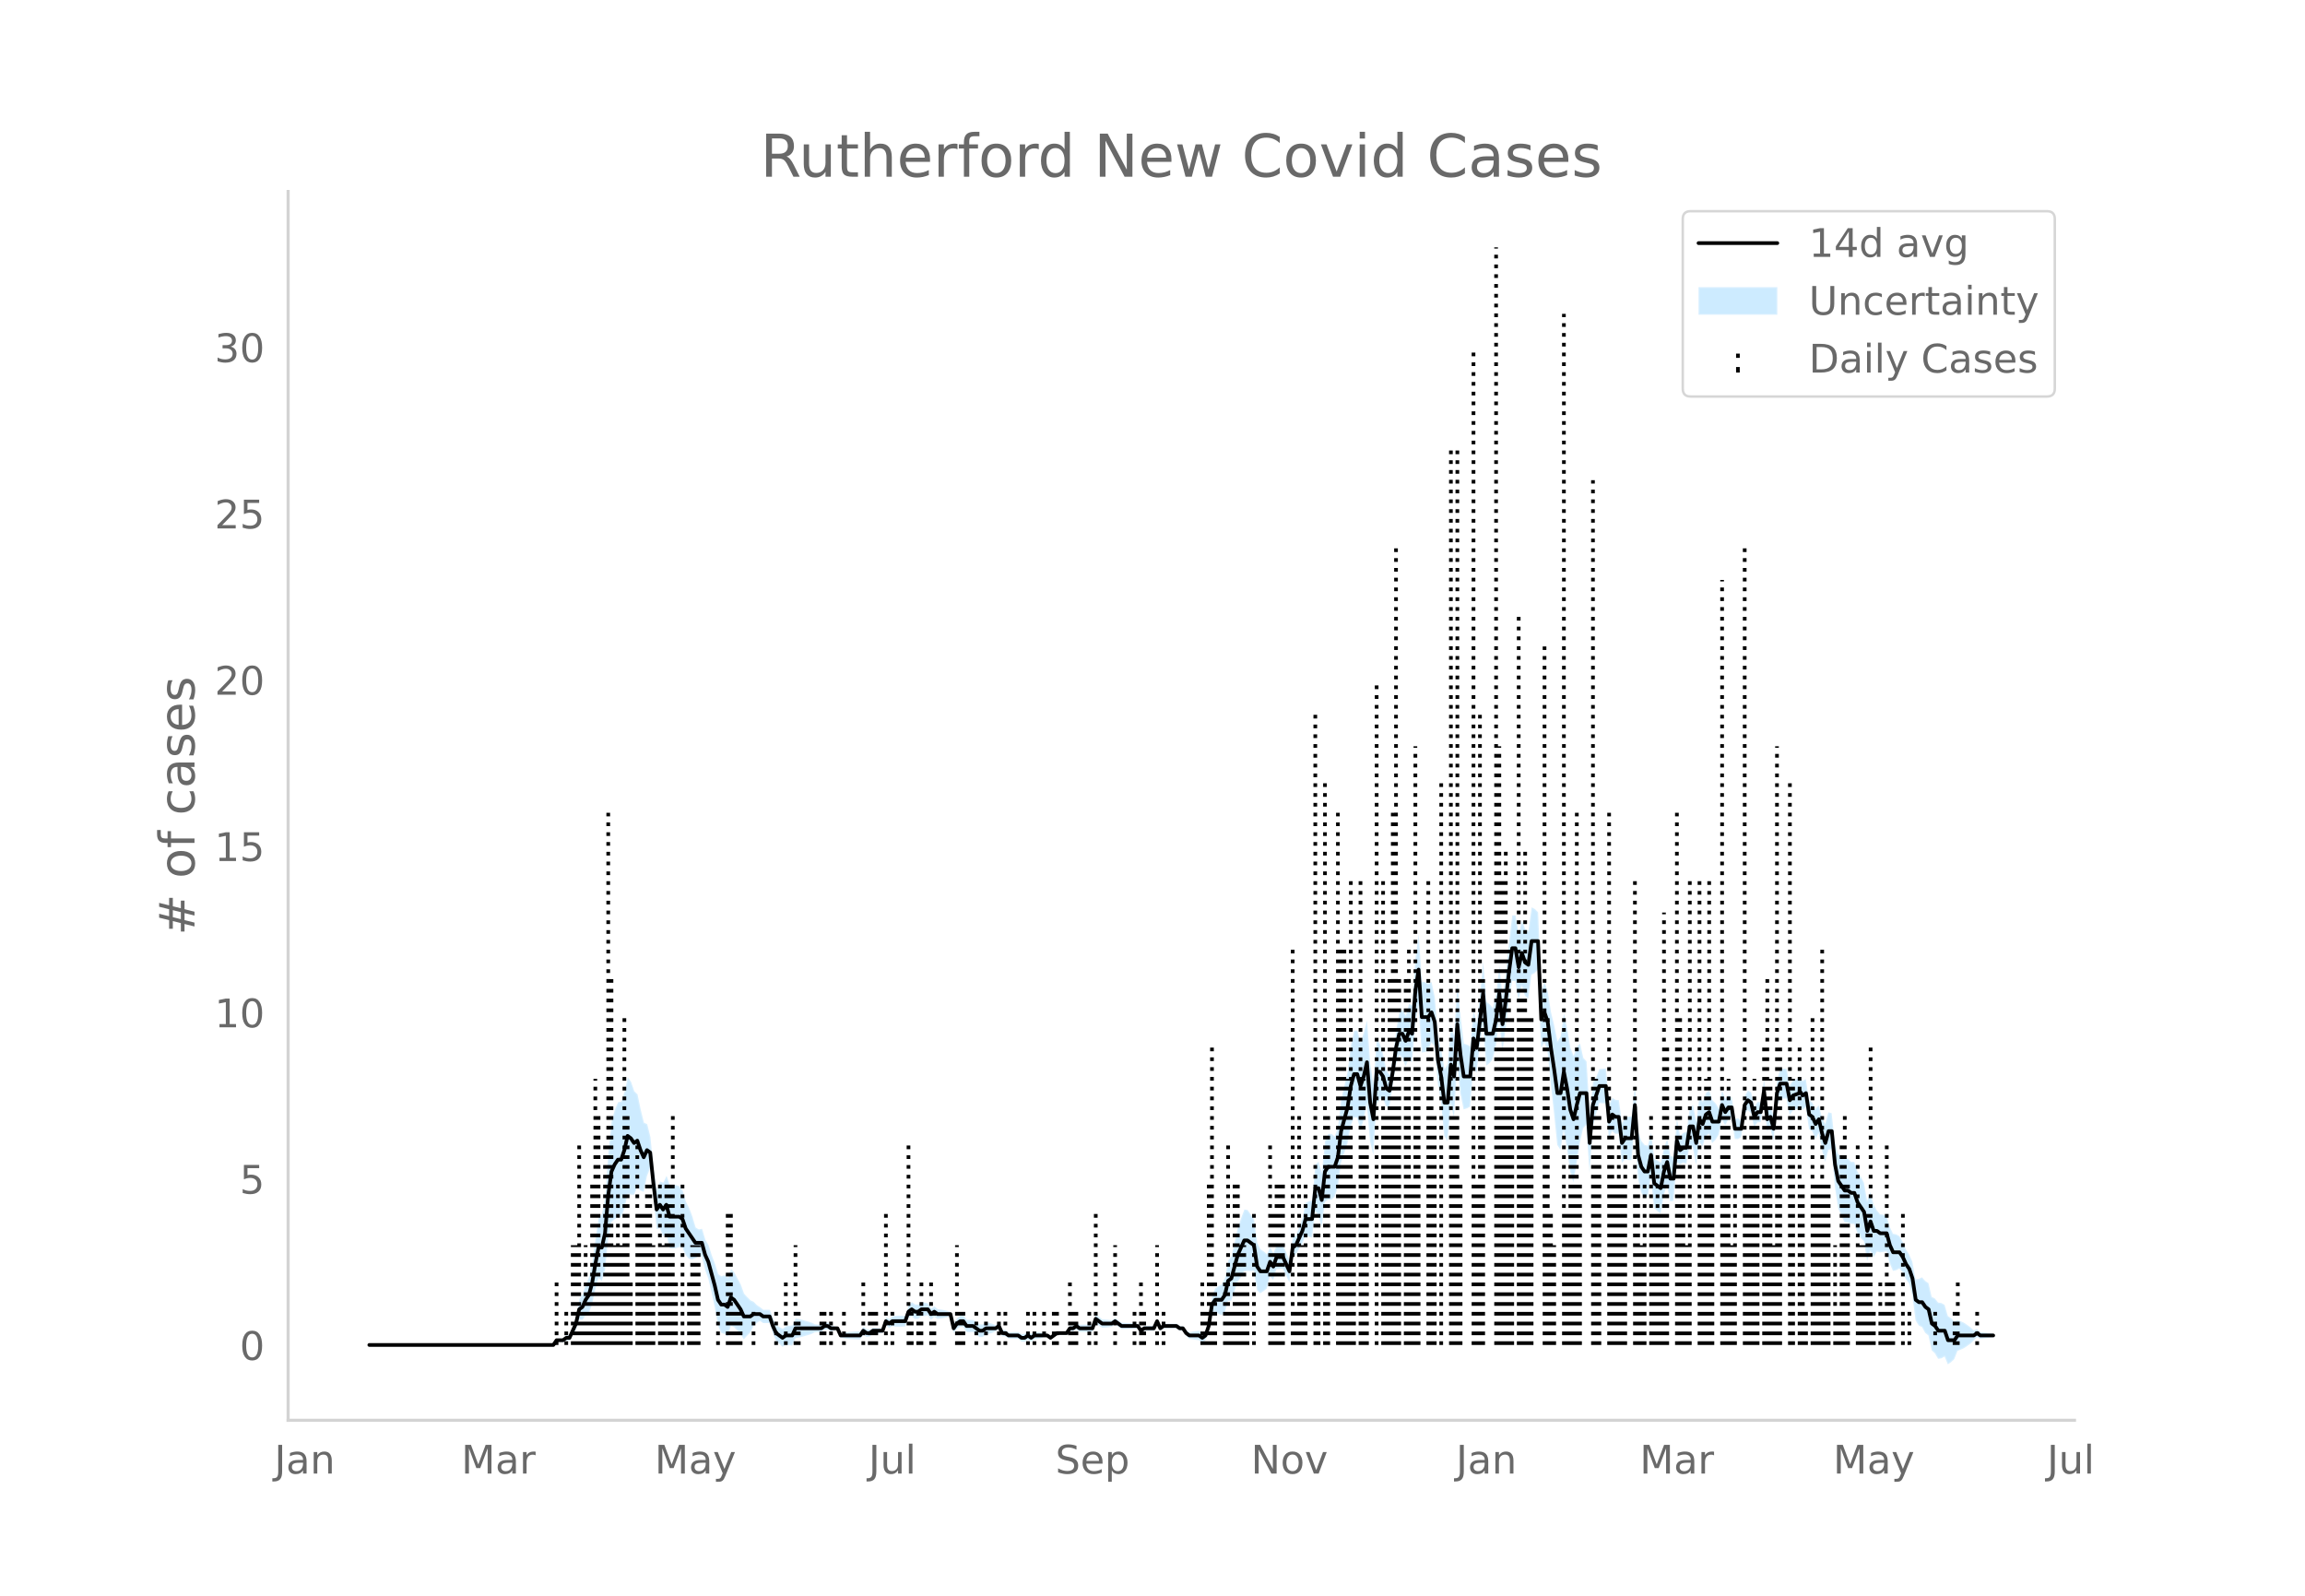 <svg height="864" viewBox="0 0 936 648" width="1248" xmlns="http://www.w3.org/2000/svg" xmlns:xlink="http://www.w3.org/1999/xlink"><defs><style>*{stroke-linecap:butt;stroke-linejoin:round}</style></defs><g id="figure_1"><path d="M0 648h936V0H0z" style="fill:#fff" id="patch_1"/><g id="axes_1"><path d="M117 576.72h725.4V77.76H117z" style="fill:none" id="patch_2"/><g id="PolyCollection_1"><defs><path d="M151.284-101.853H224.702l1.311-1.413 1.311.185 1.311.12 1.311-.742 1.311.144 1.311-2.33 1.311-2.04 1.312-4.198 1.31.107 1.312-1.8 1.31-.994 1.312-3.628 1.31-5.922 1.312-4.74 1.31 1.272 1.312-4.455 1.31-12.722 1.312-6.774 1.311-1.105 1.311-.88 1.311.233 1.311-3.606 1.311-5.835 1.311.086 1.311.067 1.311-3.2 1.311 1.476 1.311.52 1.311-6.381 1.311-3.313 1.311 11.64 1.312 13.16 1.31-.376 1.312 3.368 1.31-1.052 1.312 5.825 1.31.176 1.312-.177 1.31-.397 1.312.068 1.31 3.248 1.312 1.342 1.311.348 1.311-.568 1.311-.802 1.311.27 1.311 5.27 1.311 3.555 1.311 5.519 1.311 6.176 1.311 7.36 1.311 3.009 1.311.412 1.311 1.004 1.312-4.243 1.31.484 1.312 1.427 1.31 1.402 1.312 2.132 1.31-1.434 1.312-1.311 1.31-2.55 1.312-1.325 1.31-.863 1.312.893 1.311.024 1.311-.024 1.311 4.228 1.311 3.076 1.311 1.115 1.311 1.228 1.311-.85 1.311.2 1.311.111 1.311-2.999 1.311-.23 1.311-.297 1.312-.386 1.31-.349 1.312-.456 1.31-.652 1.312-.08 1.31.02 1.312-.965 1.31-.202 1.312.775 1.31-.277 1.312-.534 1.311 3.428 1.311.277 1.311.19 1.311.135 1.311.095 1.311.062 1.311.032 1.311-1.968 1.311.92 1.311-.167 1.311-1.166 1.311-.089 1.311-.101 1.312-.118 1.31-3.195 1.312 1.184 1.31-.71 1.312.144 1.31.056 1.312-.028 1.31-.113 1.312-3.389 1.31-.63 1.312.989h1.311l1.311-.989 1.311-.17 1.311-.349 1.311 1.855 1.311-1.142 1.311.82 1.311-.18 1.311-.23 1.311-.303 1.311-.455 1.311 6.906 1.312-1.692 1.31-.864 1.312.061 1.31 2.056 1.312.021 1.31-.08 1.312 1.077 1.31.996 1.312.021 1.31-1.111 1.312-.238 1.311-.366 1.311-.6 1.311-.975 1.311 3.021 1.311-.068 1.311.916 1.311.111 1.311.045 1.311-.015 1.311 1.093 1.311.123 1.311-.946 1.312.964 1.31-1.065 1.312-.141 1.31-.194 1.312-.613 1.31-.079 1.312.902 1.31-.965 1.312-.859 1.31.081 1.312.065h1.311l1.311-1.661 1.311.207 1.311-.756 1.311 1.035 1.311.036 1.311.005 1.311-.025 1.311-.059 1.311-3.595 1.311 1.02 1.311.94 1.311-.073 1.312-.13 1.31-.204 1.312-.924 1.31.918 1.312.965 1.31-.059 1.312-.066 1.31-.074 1.312-.085 1.31-.098 1.312 1.997 1.311-.988 1.311.031 1.311.01 1.311-.01 1.311-2.784 1.311 2.753 1.311-1.028h5.244l1.311.973 1.312.003 1.31 2.073 1.312 1.287 1.31.232 1.312.177 1.31.136 1.312.918 1.31-.912 1.312-3.86 1.31-7.164 1.312-.654 1.311.888 1.311.668 1.311-1.227 1.311-4.575 1.311-.124 1.311-3.835 1.311-3.722 1.311-2.034 1.311-2.31 1.311-.211 1.311.086 1.311-.117 1.312 7.923 1.31 1.222 1.312-.86 1.31-1.067 1.312-4.994 1.31 1.472 1.312-4.363 1.31-.118 1.312-.006 1.31 2.822 1.312 2.61 1.311-10 1.311-1.09 1.311-2.48 1.311-1.92 1.311-3.611 1.311.686 1.311.304 1.311-10.462 1.311 1.104 1.311 5.173 1.311-10.243 1.311-.994 1.311.024 1.312-1.088 1.31-3.939 1.312-9.908 1.31-3.997 1.312-3.923 1.31-6.98 1.312-3.564 1.31.132 1.312 4.966 1.31-3.933 1.312-6.66 1.311 15.224 1.311 5.473 1.311-20.459 1.311-1.978 1.311-.516 1.311 3.402 1.311-.033 1.311-8.155 1.311-8.62 1.311-4.206 1.311 1.183 1.311 3.392 1.312-3.056 1.31 1.546 1.312-15.722 1.31-7.648 1.312 19.307 1.31-.177 1.312-.546 1.31-3.305 1.312 1.532 1.31 14.778 1.312 8.124 1.311 13.518 1.311 2.113 1.311-15.119 1.311 5.364 1.311-21.145 1.311 11.597 1.311 6.36 1.311-.403 1.311-.674 1.311-16.192 1.311 2.49 1.311-11.45 1.312-8.048 1.31 16.515 1.312-1.006 1.31-1.503 1.312-5.636 1.31-10.093 1.312 12.541 1.31-9.186 1.312-10.971 1.31-8.5 1.312-.021 1.311 7.867 1.311-5.91 1.311 4.005 1.311 1.27 1.311-9.741 1.311-.68 1.311-1.366 1.311 31.836 1.311-2.242 1.311 3.731 1.311 12.943 1.311 11.96 1.311 12.887 1.312 1.99 1.31-7.903 1.312 7.208 1.31 9.568 1.312 4.39 1.31-7.77 1.312-8.411 1.31-5.783 1.312-1.403 1.31 19.414 1.312-18.228 1.311-5.627 1.311-4.473 1.311.123 1.311.114 1.311 14.17 1.311-2.956 1.311 1.09 1.311-.062 1.311 11.823 1.311-1.42 1.311.274 1.311.06 1.312-14.008 1.31 21.291 1.312 5.859 1.31 2.276 1.312-.277 1.31-8.231 1.312 12.473 1.31 1.3 1.312 1.053 1.31-7.575 1.312-4.014 1.311 6.627 1.311-.291 1.311-15.523 1.311.799 1.311-.708 1.311.385 1.311-7.39 1.311.894 1.311 6.939 1.311-9.139 1.311 1.728 1.311-4.24 1.312-.87 1.31 3.716 1.312-1.278 1.31-2.072 1.312-6.293 1.31 2.44 1.312-2.377 1.31-.84 1.312 8.746 1.31.062 1.312-.825 1.311-9.368 1.311-1.609 1.311 1.2 1.311 5.785 1.311-1.998 1.311-.09 1.311-8.122 1.311 11.59 1.311-.938 1.311 5.088 1.311-14 1.311-3.319 1.311.202 1.312-.104 1.31 6.76 1.312-1.88 2.622-.874v-1.107l1.31 1.782 1.312-1.141 1.31 8.893 1.312.869 1.31 3.21 1.312-2.432 1.311 6.852 1.311 4.829 1.311-4.864 1.311-.315 1.311 15.206 1.311 8.673 1.311 3.197 1.311 2.614 1.311.205 1.311.497 1.311-.033 1.311 3.83 1.312 1.893 1.31 1.284 1.312 8.04 1.31-4.118 1.312 2.667 1.31-2.356 1.312.312 1.31-.177 1.312-.261 1.31 4.96 1.312 2.982 1.311-.233 1.311-.709 1.311 1.553 1.311 2.713 1.311 1.827 1.311 4.772 1.311 10.143 1.311 2.155 1.311.611 1.311 2.383 1.311 1.042 1.311 6.005 1.312 1.25 1.31 2.22 1.312-.2 1.31-.723 1.312 3.181 1.31-.89 1.312-1.256 1.31-3.358 1.312-.479 1.31-.588 1.312-.892 1.311-.931 1.311-1.299 1.311-1.348 1.311.625 1.311-.111 1.311-.142 1.311-.186 1.311-.123v-1.547l-1.31-.123-1.312-.186-1.31-.142-1.312-.111-1.31-1.305-1.312.582-1.311-1.299-1.311-.93-1.311-.893-1.311-.588-1.311-.48-1.311.502-1.311-1.256-1.311-.89-1.311-4.537-1.311-.723-1.311-.2-1.311-1.638-1.312-.68-1.31-5.572-1.312-.887-1.31-1.477-1.312.611-1.31.226-1.312-7.223-1.31-2.945-1.312-2.032-1.31-3.075-1.312-2.306-1.311-.71-1.311-.233-1.311-2.805-1.311-4.688-1.311-.261-1.311-.177-1.311-1.617-1.311-2.356-1.311-5.052-1.311 3.6-1.311-7.395-1.311-2.575-1.312-1.966-1.31-3.888-1.312-.033-1.31-1.433-1.312.205-1.31-1.245-1.312-.662-1.31-4.833-1.312-11.807-1.31-.315-1.312 4.784-1.311-2.89-1.311-4.723-1.311 1.425-1.311-2.577-1.311-1.061-1.311-8.471-1.311.788-1.311-2.077v.822l-2.622 1.055-1.311 1.98L725.52-214l-1.312-.104-1.31.201-1.312 4.4-1.31 14.941-1.312-4.559-1.31.992-1.312-11.564-1.31 9.243-1.312-.09-1.31 1.86-1.312-5.79-1.311-.73-1.311 2.25-1.311 9.926-1.311-.825-1.311.062-1.311-8.619-1.311-.84-1.311 1.481-1.311-3.347-1.311 7.212-1.311-2.072-1.311-1.277-1.311-4.002-1.312 1.059-1.31 3.478-1.312-2.131-1.31 10.156-1.312-6.567-1.31.895-1.312 9.974-1.31.385-1.312 1.222-1.31-6.92-1.312 15.349-1.311-.291-1.311-6.879-1.311 3.703-1.311 5.932-1.311-.876-1.311-.63-1.311-10.68-1.311 5.274-1.311-.276-1.311-1.583-1.311-3.789-1.311-19.227-1.312 13.004-1.31.06-1.312.274-1.31 2.44-1.312-9.402-1.31-.062-1.312-.84-1.31 2.832-1.312-14.77-1.31.113-1.312.123-1.311 3.244-1.311 2.092-1.311 12.643-1.311-21.104-1.311-1.404-1.311-5.782-1.311 1.235-1.311 3.808-1.311-3.329-1.311-7.797-1.311-6.298-1.311 9.462-1.312 1.99-1.31-6.408-1.312-5.404-1.31-8.282-1.312-3.987-1.31 3.546-1.312-31.836-1.31-1.366-1.312-.68-1.31 9.554-1.312-.66-1.311-3.712-1.311 5.667-1.311-7.57-1.311-.02-1.311 10.794-1.311 12.183-1.311 10.108-1.311-12.541-1.311 11.13-1.311 5.942-1.311-1.503-1.311-1.006-1.311-16.287-1.312 13.176-1.31 11.705-1.312-5.228-1.31 14.68-1.312-.675-1.31-.403-1.312-11.005-1.31-13.486-1.312 21.303-1.31-4.284-1.312 15.753-1.311 2.113-1.311-7.706-1.311-5.382-1.311-16.094-1.311-6.186-1.311.554-1.311-.546-1.311-.177-1.311-19.282-1.311 9.717-1.311 19.008-1.311-.383-1.312 4.662-1.31-2.397-1.312 1.184-1.31 7.37-1.312 10.675-1.31 7.28-1.312-1.962-1.31-6.245-1.312-4.375-1.31-1.978-1.312 18.13-1.311-8.033-1.311-17.577-1.311 4.917-1.311 3.785-1.311-4.682-1.311.133-1.311 6.083-1.311 10.385-1.311 5.725-1.311 5.65-1.311 11.316-1.311 3.78-1.312-1.09-1.31.024-1.312 2.866-1.31 12.91-1.312-4.474-1.31 1.103-1.312 14.622-1.31.304-1.312.686-1.31 6.036-1.312 3.868-1.311 3.31-1.311.838-1.311 9.295-1.311-3.178-1.311-2.966-1.311-.006-1.311-.118-1.311 3.354-1.311-2.387-1.311 2.724-1.311-1.067-1.311-.86-1.311-2.637-1.312-9.442-1.31-2.046-1.312-1.844-1.31-.21-1.312 3.478-1.31 3.754-1.312 5.926-1.31 5.812-1.312 1.805-1.31 7.002-1.312 2.632-1.311.668-1.311.888-1.311 3.205-1.311 10.2-1.311 3.86-1.311 1.017-1.311-1.012-1.311.136-1.311.177-1.311.232-1.311-.642-1.311-1.786-1.312.003-1.31-.956h-5.244l-1.312.9-1.31-3.035-1.312 3.004-1.31-.01-1.312.01-1.311.032-1.311.94-1.311-1.861-1.311-.098-1.311-.085-1.311-.074-1.311-.066-1.311-.059-1.311-.964-1.311-1.011-1.311 1.005-1.311-.204-1.312-.13-1.31-.073-1.312-.989-1.31-.91-1.312 4.122-1.31-.058-1.312-.026-1.31.005-1.312.037-1.31-.895-1.312 1.174-1.311.207-1.311 2.197h-1.311l-1.311.065-1.311.081-1.311 1.071-1.311.965-1.311-1.028-1.311-.078-1.311-.614-1.311-.194-1.311-.14-1.311.863-1.312-.965-1.31.984-1.312.123-1.31-.837-1.312-.015-1.31.045-1.312.111-1.31-1.013-1.312-.068-1.31-2.767-1.312.954-1.311-.6-1.311-.366-1.311-.238-1.311.818-1.311.02-1.311-.932-1.311-.853-1.311-.08-1.311.021-1.311-1.803-1.311.062-1.311 1.065-1.312 2.166-1.31-4.67-1.312-.455-1.31-.304-1.312-.229-1.31-.18-1.312-1.11-1.31.788-1.312-2.004-1.31-.349-1.312-.17-1.311.94h-1.311l-1.311-.94-1.311 1.299-1.311 4.33-1.311-.114-1.311-.027-1.311.055-1.311.144-1.311 1.22-1.311-.746-1.311 4.523-1.312-.118-1.31-.101-1.312-.089-1.31.764-1.312-.168-1.31-1.009-1.312 1.891-1.31.032-1.312.062-1.31.095-1.312.135-1.311.19-1.311.277-1.311-2.36-1.311-.534-1.311-.278-1.311-1.154-1.311-.202-1.311.965-1.311.02-1.311-.08-1.311-.653-1.311-.456-1.311-.348-1.312-.386-1.31-.298-1.312-.23-1.31 2.79-1.312.111-1.31.201-1.312 1.078-1.31-.701-1.312-.815-1.31-2.712-1.312-3.49-1.311-.023-1.311.023-1.311-1.037-1.311-.862-1.311-1.326-1.311-.62-1.311-1.31-1.311-1.434-1.311-3.657-1.311-2.457-1.311-2.432-1.311-1.445-1.312 3.474-1.31-.925-1.312.412-1.31-.85-1.312-4.217-1.31-3.471-1.312-4.128-1.31-2.233-1.312-4.379-1.31.271-1.312-.802-1.311-4.427-1.311-3.512-1.311-2.516-1.311-4.47-1.311-1.862-1.311-.396-1.311-.177-1.311.176-1.311-3.822-1.311 2.806-1.311-.491-1.311 3.484-1.312-8.064-1.31-13.444-1.312-5.242-1.31-.593-1.312-5.268-1.31-6.243-1.312-1.27-1.31-3.792-1.312-1.844-1.31 5.742-1.312 4.112-1.311.233-1.311 2.98-1.311 4.682-1.311 12.521-1.311 18.15-1.311 7.121-1.311 1.272-1.311 8.767-1.311 9.513-1.311 6.02-1.311 2.865-1.311 3.988-1.311 2.037-1.312 7.378-1.31 3.75-1.312 3.457-1.31.145-1.312 1.186-1.31.121-1.312.185-1.31 2.445H151.283z" id="m9878daa952" style="stroke:#fff;stroke-opacity:.2"/></defs><g clip-path="url(#p3c75e6130e)"><use style="fill:#089fff;fill-opacity:.2;stroke:#fff;stroke-opacity:.2" xlink:href="#m9878daa952" y="648"/></g></g><g id="LineCollection_1"><path clip-path="url(#p3c75e6130e)" d="M226.013 546.147v-27.012M229.946 546.147v-13.506M232.568 546.147V505.63M233.88 546.147V505.63M235.19 546.147V465.11M236.502 546.147v-13.506M237.813 546.147V505.63M239.124 546.147v-27.012M240.435 546.147v-67.531M241.746 546.147v-108.05M243.057 546.147v-94.544M244.368 546.147v-27.012M245.679 546.147V465.11M246.99 546.147v-216.1M248.3 546.147V397.578M249.612 546.147V505.63M250.923 546.147v-67.531M252.234 546.147V505.63M253.545 546.147V411.085M254.856 546.147v-94.544M256.167 546.147v-27.012M258.79 546.147V465.11M260.1 546.147v-54.025M261.411 546.147v-54.025M262.722 546.147v-67.531M264.033 546.147v-67.531M265.344 546.147V505.63M267.967 546.147v-67.531M269.278 546.147V505.63M270.589 546.147v-67.531M271.9 546.147v-67.531M273.21 546.147v-94.544M274.522 546.147v-27.012M277.144 546.147v-67.531M279.766 546.147v-27.012M281.077 546.147V505.63M282.388 546.147V505.63M283.7 546.147V505.63M291.565 546.147v-13.506M295.498 546.147v-54.025M296.81 546.147v-54.025M298.12 546.147v-13.506M299.432 546.147v-13.506M300.743 546.147v-13.506M305.987 546.147v-13.506M315.164 546.147v-13.506M319.097 546.147v-27.012M323.03 546.147V505.63M324.341 546.147v-13.506M333.519 546.147v-13.506M334.83 546.147v-13.506M337.452 546.147v-13.506M342.696 546.147v-13.506M350.562 546.147v-27.012M353.184 546.147v-13.506M354.495 546.147v-13.506M355.806 546.147v-13.506M359.74 546.147v-54.025M362.362 546.147v-13.506M368.917 546.147V465.11M370.228 546.147v-13.506M372.85 546.147v-13.506M374.161 546.147v-27.012M378.094 546.147v-27.012M379.405 546.147v-13.506M388.583 546.147V505.63M389.894 546.147v-13.506M391.205 546.147v-13.506M396.449 546.147v-13.506M400.382 546.147v-13.506M405.626 546.147v-13.506M408.248 546.147v-13.506M417.425 546.147v-13.506M420.048 546.147v-13.506M423.98 546.147v-13.506M427.914 546.147v-13.506M429.225 546.147v-13.506M434.469 546.147v-27.012M435.78 546.147v-13.506M437.091 546.147v-13.506M442.335 546.147v-13.506M444.957 546.147v-54.025M452.824 546.147V505.63M460.69 546.147v-13.506M463.312 546.147v-27.012M464.623 546.147v-13.506M469.867 546.147V505.63M472.49 546.147v-13.506M488.222 546.147v-27.012M489.533 546.147v-13.506M490.844 546.147v-67.531M492.155 546.147V424.591M493.466 546.147v-27.012M497.4 546.147v-27.012M498.71 546.147V465.11M500.021 546.147v-13.506M501.332 546.147v-67.531M502.643 546.147v-67.531M503.954 546.147V505.63M505.265 546.147V505.63M506.576 546.147v-27.012M509.198 546.147v-54.025M515.754 546.147V465.11M517.065 546.147v-54.025M518.376 546.147v-67.531M519.687 546.147v-67.531M520.998 546.147v-67.531M524.931 546.147V384.072M526.242 546.147v-13.506M527.553 546.147v-94.544M528.864 546.147V505.63M530.175 546.147v-67.531M534.108 546.147V289.528M535.42 546.147v-54.025M538.041 546.147V316.541M539.352 546.147v-94.544M543.286 546.147v-216.1M544.597 546.147V384.072M545.908 546.147V384.072M547.219 546.147v-108.05M548.53 546.147V357.06M549.84 546.147v-67.531M552.463 546.147V357.06M553.774 546.147v-108.05M555.085 546.147V465.11M559.018 546.147V276.022M561.64 546.147V357.06M562.951 546.147v-94.544M564.262 546.147V397.578M565.573 546.147v-216.1M566.884 546.147v-324.15M568.195 546.147V397.578M570.817 546.147V397.578M572.129 546.147V384.072M573.44 546.147v-67.531M574.75 546.147V303.034M576.062 546.147V424.591M579.995 546.147V357.06M581.306 546.147V424.591M582.617 546.147v-94.544M585.239 546.147V316.541M589.172 546.147v-364.67M590.483 546.147v-94.544M591.794 546.147v-364.67M593.105 546.147v-67.531M598.35 546.147V140.96M599.66 546.147v-67.531M600.971 546.147V289.528M602.283 546.147V397.578M607.527 546.147V100.44M608.838 546.147V303.034M610.149 546.147V357.06M611.46 546.147V343.553M612.77 546.147V384.072M614.082 546.147V411.085M616.704 546.147V249.01M618.015 546.147V397.578M619.326 546.147V343.553M620.637 546.147V411.085M621.948 546.147V411.085M627.192 546.147V262.515M628.503 546.147V411.085M629.814 546.147v-54.025M631.125 546.147V505.63M635.059 546.147V127.453M636.37 546.147v-54.025M637.68 546.147V465.11M638.992 546.147V465.11M640.303 546.147v-216.1M641.614 546.147v-67.531M646.858 546.147V194.984M648.169 546.147v-108.05M649.48 546.147v-94.544M653.413 546.147v-216.1M654.724 546.147v-94.544M656.035 546.147v-67.531M657.346 546.147V465.11M658.657 546.147v-67.531M659.968 546.147v-94.544M663.902 546.147V357.06M665.213 546.147v-67.531M666.524 546.147V505.63M667.835 546.147v-67.531M670.457 546.147v-94.544M671.768 546.147v-54.025M673.079 546.147V465.11M674.39 546.147v-54.025M675.7 546.147V370.566M677.012 546.147V424.591M680.945 546.147v-216.1M682.256 546.147V411.085M683.567 546.147V465.11M684.878 546.147V505.63M686.19 546.147V357.06M690.122 546.147V357.06M691.433 546.147v-54.025M692.744 546.147v-108.05M694.056 546.147V357.06M695.367 546.147v-67.531M699.3 546.147V235.503M700.61 546.147v-94.544M701.922 546.147v-108.05M703.233 546.147V505.63M704.544 546.147v-67.531M708.477 546.147v-324.15M709.788 546.147V465.11M711.1 546.147v-94.544M712.41 546.147v-108.05M713.721 546.147v-94.544M716.343 546.147V424.591M717.654 546.147V397.578M718.965 546.147v-108.05M720.276 546.147V505.63M721.587 546.147V303.034M722.898 546.147V424.591M726.832 546.147V316.541M728.143 546.147v-108.05M730.765 546.147v-108.05M730.765 546.147V424.591M732.076 546.147v-67.531M733.387 546.147v-13.506M736.009 546.147V411.085M737.32 546.147v-67.531M738.631 546.147v-67.531M739.942 546.147V384.072M741.253 546.147v-67.531M742.564 546.147v-67.531M745.186 546.147V505.63M746.497 546.147v-13.506M747.808 546.147V465.11M749.12 546.147v-94.544M750.43 546.147v-67.531M754.363 546.147V465.11M755.675 546.147V505.63M756.986 546.147V505.63M758.297 546.147v-54.025M759.608 546.147V424.591M760.919 546.147v-13.506M763.54 546.147v-27.012M764.852 546.147v-13.506M766.163 546.147V465.11M767.474 546.147v-27.012M768.785 546.147v-27.012M772.718 546.147v-54.025M775.34 546.147v-13.506M785.829 546.147v-13.506M793.695 546.147v-13.506M795.006 546.147v-27.012M802.872 546.147v-13.506M809.427 546.147" style="fill:none;stroke:#000;stroke-dasharray:1.5,2.475;stroke-dashoffset:0;stroke-width:1.5"/></g><path clip-path="url(#p3c75e6130e)" d="M149.973 546.147h74.73l1.31-1.929h2.622l1.311-.965h1.311l2.622-5.788 1.312-5.789 1.31-.964 1.312-2.895 1.31-1.929 1.312-4.824 1.31-7.718 1.312-6.753h1.31l1.312-5.788 1.31-15.436 1.312-9.647 1.311-2.894 1.311-1.93h1.311l1.311-3.859 1.311-5.788 1.311.965 1.311 1.929 1.311-.965 1.311 3.86 1.311 2.893 1.311-2.894 1.311.965 1.311 12.541 1.312 10.613 1.31-1.93 1.312 1.93 1.31-1.93 1.312 4.824h3.933l1.31.965 1.312 3.858 3.933 5.789h2.622l1.311 4.824 1.311 2.894 2.622 9.647 1.311 5.788 1.311 1.93h1.311l1.311.965 1.312-3.86 1.31.965 2.623 3.86 1.31 2.894h2.623l1.31-.965h2.623l1.311.965h2.622l1.311 3.859 1.311 2.894 2.622 1.93 1.311-.965h2.622l1.311-2.895h10.489l1.31-.964h1.312l1.31.964h2.623l1.311 2.895h7.866l1.311-1.93 1.311.965h1.311l1.311-.965h3.934l1.31-3.859 1.312.965 1.31-.965h5.245l1.31-3.859 1.312-.965 1.311.965h1.311l1.311-.965h2.622l1.311 1.93 1.311-.965 1.311.965h5.244l1.311 5.788 1.312-1.93 1.31-.964h1.312l1.31 1.93h2.623l2.622 1.929h1.31l1.312-.965h3.933l1.311-.964 1.311 2.894h1.311l1.311.965h3.933l1.311.964h1.311l1.311-.964 1.312.964 1.31-.964h5.245l1.31.964 2.623-1.93h3.933l1.311-1.929h1.311l1.311-.964 1.311.964h5.244l1.311-3.859 2.622 1.93h3.934l1.31-.965 2.623 1.93H462l1.311 1.929 1.311-.965h3.933l1.311-2.894 1.311 2.894 1.311-.964h5.244l1.311.964h1.312l1.31 1.93 1.312.965h3.933l1.31.964 1.312-.964 1.31-3.86 1.312-8.682 1.311-1.93h2.622l1.311-1.929 1.311-5.788 1.311-.965 2.622-9.647 2.622-5.789h1.311l2.622 1.93 1.312 8.682 1.31 1.93h2.623l1.31-3.86 1.312 1.93 1.31-3.859h2.623l2.622 5.789 1.311-9.648 1.311-.964 2.622-5.789 1.311-4.823h2.622l1.311-12.542h1.311l1.311 4.824 1.311-11.577 1.311-1.93h2.623l1.31-3.859 1.312-10.612 2.622-9.647 1.31-8.683 1.312-4.823h1.31l1.312 4.823 1.31-3.859 1.312-5.788 1.311 16.4 1.311 6.754 1.311-19.295h1.311l1.311 1.93 1.311 4.823 1.311.965 1.311-7.718 1.311-9.647 1.311-5.789h1.311l1.311 2.894 1.312-3.859 1.31.965 1.312-17.365 1.31-8.683 1.312 19.295h2.622l1.31-1.93 1.312 3.86 1.31 15.435 1.312 6.753 1.311 10.613h1.311l1.311-15.436 1.311 4.823 1.311-21.224 1.311 12.542 1.311 8.682h2.622l1.311-15.435 1.311 3.859 2.623-22.19 1.31 16.401h2.623l1.31-5.788 1.312-10.612 1.31 12.541 1.312-9.647 1.31-11.577 1.312-9.647h1.31l1.312 7.718 1.311-5.789 1.311 3.86 1.311.964 1.311-9.647h2.622l1.311 31.836 1.311-2.894 1.311 3.859 1.311 10.612 1.311 8.682 1.311 9.648h1.312l1.31-8.683 1.312 6.753 1.31 8.683 1.312 3.859 1.31-5.789 1.312-4.823h2.622l1.31 20.259 1.312-15.436 2.622-7.718h2.622l1.311 14.471 1.311-2.894 1.311.965h1.311l1.311 10.612 1.311-1.93h2.622l1.312-13.506 1.31 20.26 1.312 4.823 1.31 1.93h1.312l1.31-6.753 1.312 11.576 2.622 1.93 1.31-6.753 1.312-3.86 1.311 6.754h1.311l1.311-15.436 1.311 3.86 1.311-.966h1.311l1.311-8.682h1.311l1.311 6.753 1.311-9.647 1.311 1.93 1.311-3.86 1.312-.965 1.31 3.86h2.623l1.31-6.754 1.312 2.894 1.31-1.929h1.312l1.31 8.683h2.623l1.311-9.648 1.311-1.93 1.311.966 1.311 5.788 1.311-1.93h1.311l1.311-8.682 1.311 11.577 1.311-.965 1.311 4.824 1.311-14.471 1.311-3.86h2.623l1.31 6.754 1.312-1.93 2.622-.964v-.965l1.31 1.93 1.312-.965 1.31 8.682 1.312.965 1.31 2.894 1.312-1.93 1.311 5.79 1.311 3.858 1.311-4.824h1.311l1.311 13.507 1.311 6.753 2.622 3.859h1.311l1.311.964h1.311l1.311 3.86 2.623 3.858 1.31 7.718 1.312-3.859 1.31 3.86h1.312l1.31.964h2.623l1.31 4.824 1.312 2.894h2.622l1.311 1.93 1.311 2.893 1.311 1.93 1.311 3.859 1.311 8.682 1.311.965h1.311l1.311 1.93 1.311.964 1.311 5.789 1.312.965 1.31 1.929h2.623l1.31 3.859h2.623l1.31-1.93h6.556l1.311-.964 1.311.965h5.244" style="fill:none;stroke:#000;stroke-linecap:round;stroke-width:1.5" id="line2d_1"/><path d="M117 576.72V77.76" style="fill:none;stroke:#d3d3d3;stroke-linecap:square;stroke-linejoin:miter;stroke-width:1.25" id="patch_3"/><path d="M117 576.72h725.4" style="fill:none;stroke:#d3d3d3;stroke-linecap:square;stroke-linejoin:miter;stroke-width:1.25" id="patch_4"/><g id="matplotlib.axis_1"><g id="xtick_1"><g style="fill:#696969" transform="matrix(.16 0 0 -.16 111.42 598.378)" id="text_1"><defs><path d="M9.813 72.906h9.859V5.078q0-13.187-5-19.14-5-5.954-16.094-5.954h-3.75v8.297h3.078q6.531 0 9.219 3.672Q9.813-4.39 9.813 5.078z" id="DejaVuSans-74"/><path d="M34.281 27.484q-10.89 0-15.093-2.484-4.204-2.484-4.204-8.5 0-4.781 3.157-7.594 3.156-2.797 8.562-2.797 7.485 0 12 5.297 4.516 5.297 4.516 14.078v2zm17.922 3.72V0H43.22v8.297Q40.14 3.328 35.547.953q-4.594-2.375-11.234-2.375-8.391 0-13.36 4.719Q6 8.016 6 15.922q0 9.219 6.172 13.906 6.187 4.688 18.437 4.688h12.61v.89q0 6.203-4.078 9.594-4.078 3.39-11.453 3.39-4.688 0-9.141-1.124-4.438-1.125-8.531-3.375v8.312q4.921 1.906 9.562 2.844 4.64.953 9.031.953 11.875 0 17.735-6.156 5.86-6.14 5.86-18.64z" id="DejaVuSans-97"/><path d="M54.89 33.016V0h-8.984v32.719q0 7.765-3.031 11.61-3.031 3.858-9.078 3.858-7.281 0-11.484-4.64-4.204-4.625-4.204-12.64V0H9.08v54.688h9.03v-8.5q3.235 4.937 7.594 7.374Q30.078 56 35.797 56q9.422 0 14.25-5.828 4.844-5.828 4.844-17.156z" id="DejaVuSans-110"/></defs><use xlink:href="#DejaVuSans-74"/><use x="29.492" xlink:href="#DejaVuSans-97"/><use x="90.771" xlink:href="#DejaVuSans-110"/></g></g><g id="xtick_2"><g style="fill:#696969" transform="matrix(.16 0 0 -.16 187.32 598.378)" id="text_2"><defs><path d="M9.813 72.906h14.703l18.593-49.61 18.703 49.61h14.704V0H66.89v64.016l-18.797-50h-9.907l-18.796 50V0H9.813z" id="DejaVuSans-77"/><path d="M41.11 46.297q-1.516.875-3.297 1.281Q36.03 48 33.89 48q-7.625 0-11.703-4.953-4.079-4.953-4.079-14.234V0H9.08v54.688h9.03v-8.5q2.844 4.984 7.375 7.39Q30.031 56 36.531 56q.922 0 2.047-.125 1.125-.11 2.484-.36z" id="DejaVuSans-114"/></defs><use xlink:href="#DejaVuSans-77"/><use x="86.279" xlink:href="#DejaVuSans-97"/><use x="147.559" xlink:href="#DejaVuSans-114"/></g></g><g id="xtick_3"><g style="fill:#696969" transform="matrix(.16 0 0 -.16 265.848 598.378)" id="text_3"><defs><path d="M32.172-5.078q-3.797-9.766-7.422-12.735-3.61-2.984-9.656-2.984H7.906v7.516h5.282q3.703 0 5.75 1.765Q21-9.766 23.483-3.219l1.61 4.094-22.11 53.813H12.5l17.094-42.766 17.093 42.766h9.516z" id="DejaVuSans-121"/></defs><use xlink:href="#DejaVuSans-77"/><use x="86.279" xlink:href="#DejaVuSans-97"/><use x="147.559" xlink:href="#DejaVuSans-121"/></g></g><g id="xtick_4"><g style="fill:#696969" transform="matrix(.16 0 0 -.16 352.71 598.378)" id="text_4"><defs><path d="M8.5 21.578v33.11h8.984V21.922q0-7.766 3.016-11.656 3.031-3.875 9.094-3.875 7.265 0 11.484 4.64 4.234 4.64 4.234 12.656v31h8.985V0h-8.984v8.406Q42.047 3.422 37.718 1q-4.313-2.422-10.032-2.422-9.421 0-14.312 5.86Q8.5 10.296 8.5 21.578zM31.11 56z" id="DejaVuSans-117"/><path d="M9.422 75.984h8.984V0H9.422z" id="DejaVuSans-108"/></defs><use xlink:href="#DejaVuSans-74"/><use x="29.492" xlink:href="#DejaVuSans-117"/><use x="92.871" xlink:href="#DejaVuSans-108"/></g></g><g id="xtick_5"><g style="fill:#696969" transform="matrix(.16 0 0 -.16 428.566 598.378)" id="text_5"><defs><path d="M53.516 70.516V60.89q-5.61 2.687-10.594 4-4.984 1.328-9.625 1.328-8.047 0-12.422-3.125t-4.375-8.89q0-4.845 2.906-7.313 2.907-2.453 11.016-3.97l5.953-1.218q11.031-2.11 16.281-7.406 5.25-5.297 5.25-14.172 0-10.61-7.11-16.078-7.093-5.469-20.812-5.469-5.172 0-11.015 1.172Q13.14.922 6.89 3.219v10.156q6-3.36 11.765-5.078 5.766-1.703 11.328-1.703 8.438 0 13.032 3.312 4.593 3.328 4.593 9.485 0 5.359-3.297 8.39-3.296 3.032-10.812 4.547L27.484 33.5q-11.03 2.188-15.968 6.875-4.922 4.688-4.922 13.047 0 9.672 6.812 15.234 6.813 5.563 18.766 5.563 5.14 0 10.453-.938 5.328-.922 10.89-2.765z" id="DejaVuSans-83"/><path d="M56.203 29.594v-4.39H14.891q.593-9.282 5.593-14.142 5-4.859 13.938-4.859 5.172 0 10.031 1.266 4.86 1.265 9.656 3.812v-8.5Q49.266.734 44.187-.344 39.11-1.422 33.892-1.422q-13.094 0-20.735 7.61-7.64 7.625-7.64 20.625 0 13.421 7.25 21.296Q20.016 56 32.328 56q11.031 0 17.453-7.11 6.422-7.093 6.422-19.296zm-8.984 2.64q-.094 7.36-4.125 11.75-4.032 4.407-10.672 4.407-7.516 0-12.031-4.25-4.516-4.25-5.203-11.97z" id="DejaVuSans-101"/><path d="M18.11 8.203v-29H9.077v75.484h9.031v-8.296q2.844 4.875 7.157 7.234Q29.594 56 35.594 56q9.968 0 16.187-7.906 6.235-7.907 6.235-20.797T51.78 6.484q-6.218-7.906-16.187-7.906-6 0-10.328 2.375-4.313 2.375-7.157 7.25zm30.578 19.094q0 9.906-4.079 15.547-4.078 5.64-11.203 5.64-7.14 0-11.218-5.64-4.079-5.64-4.079-15.547 0-9.906 4.078-15.547 4.079-5.64 11.22-5.64 7.124 0 11.202 5.64t4.078 15.547z" id="DejaVuSans-112"/></defs><use xlink:href="#DejaVuSans-83"/><use x="63.477" xlink:href="#DejaVuSans-101"/><use x="125" xlink:href="#DejaVuSans-112"/></g></g><g id="xtick_6"><g style="fill:#696969" transform="matrix(.16 0 0 -.16 508.005 598.378)" id="text_6"><defs><path d="M9.813 72.906h13.28l32.329-60.984v60.984h9.562V0h-13.28L19.39 60.984V0H9.813z" id="DejaVuSans-78"/><path d="M30.61 48.39q-7.22 0-11.422-5.64-4.204-5.64-4.204-15.453 0-9.813 4.172-15.453 4.188-5.64 11.453-5.64 7.188 0 11.375 5.655 4.203 5.672 4.203 15.438 0 9.719-4.203 15.406-4.187 5.688-11.375 5.688zm0 7.61q11.718 0 18.406-7.625 6.703-7.61 6.703-21.078 0-13.422-6.703-21.078-6.688-7.64-18.407-7.64-11.765 0-18.437 7.64-6.656 7.656-6.656 21.078 0 13.469 6.656 21.078Q18.844 56 30.609 56z" id="DejaVuSans-111"/><path d="M2.984 54.688H12.5L29.594 8.797l17.093 45.89h9.516L35.687 0H23.485z" id="DejaVuSans-118"/></defs><use xlink:href="#DejaVuSans-78"/><use x="74.805" xlink:href="#DejaVuSans-111"/><use x="135.986" xlink:href="#DejaVuSans-118"/></g></g><g id="xtick_7"><g style="fill:#696969" transform="matrix(.16 0 0 -.16 591.261 598.378)" id="text_7"><use xlink:href="#DejaVuSans-74"/><use x="29.492" xlink:href="#DejaVuSans-97"/><use x="90.771" xlink:href="#DejaVuSans-110"/></g></g><g id="xtick_8"><g style="fill:#696969" transform="matrix(.16 0 0 -.16 665.851 598.378)" id="text_8"><use xlink:href="#DejaVuSans-77"/><use x="86.279" xlink:href="#DejaVuSans-97"/><use x="147.559" xlink:href="#DejaVuSans-114"/></g></g><g id="xtick_9"><g style="fill:#696969" transform="matrix(.16 0 0 -.16 744.379 598.378)" id="text_9"><use xlink:href="#DejaVuSans-77"/><use x="86.279" xlink:href="#DejaVuSans-97"/><use x="147.559" xlink:href="#DejaVuSans-121"/></g></g><g id="xtick_10"><g style="fill:#696969" transform="matrix(.16 0 0 -.16 831.24 598.378)" id="text_10"><use xlink:href="#DejaVuSans-74"/><use x="29.492" xlink:href="#DejaVuSans-117"/><use x="92.871" xlink:href="#DejaVuSans-108"/></g></g></g><g id="matplotlib.axis_2"><g id="ytick_1"><g style="fill:#696969" transform="matrix(.16 0 0 -.16 97.32 552.226)" id="text_11"><defs><path d="M31.781 66.406q-7.61 0-11.453-7.5Q16.5 51.422 16.5 36.375q0-14.984 3.828-22.484 3.844-7.5 11.453-7.5 7.672 0 11.5 7.5 3.844 7.5 3.844 22.484 0 15.047-3.844 22.531-3.828 7.5-11.5 7.5zm0 7.813q12.266 0 18.735-9.703 6.468-9.688 6.468-28.141 0-18.406-6.468-28.11-6.47-9.687-18.735-9.687-12.25 0-18.718 9.688-6.47 9.703-6.47 28.109 0 18.453 6.47 28.14Q19.53 74.22 31.78 74.22z" id="DejaVuSans-48"/></defs><use xlink:href="#DejaVuSans-48"/></g></g><g id="ytick_2"><g style="fill:#696969" transform="matrix(.16 0 0 -.16 97.32 484.695)" id="text_12"><defs><path d="M10.797 72.906h38.719v-8.312H19.828v-17.86q2.14.735 4.281 1.094 2.157.36 4.313.36 12.203 0 19.328-6.688 7.14-6.688 7.14-18.11 0-11.765-7.328-18.296-7.328-6.516-20.656-6.516-4.593 0-9.36.781-4.75.782-9.827 2.344v9.922q4.39-2.39 9.078-3.563 4.687-1.171 9.906-1.171 8.453 0 13.375 4.437 4.938 4.438 4.938 12.063 0 7.609-4.938 12.047-4.922 4.453-13.375 4.453-3.953 0-7.89-.875-3.922-.875-8.016-2.735z" id="DejaVuSans-53"/></defs><use xlink:href="#DejaVuSans-53"/></g></g><g id="ytick_3"><g style="fill:#696969" transform="matrix(.16 0 0 -.16 87.14 417.163)" id="text_13"><defs><path d="M12.406 8.297h16.11v55.625l-17.532-3.516v8.985l17.438 3.515h9.86V8.296H54.39V0H12.406z" id="DejaVuSans-49"/></defs><use xlink:href="#DejaVuSans-49"/><use x="63.623" xlink:href="#DejaVuSans-48"/></g></g><g id="ytick_4"><g style="fill:#696969" transform="matrix(.16 0 0 -.16 87.14 349.632)" id="text_14"><use xlink:href="#DejaVuSans-49"/><use x="63.623" xlink:href="#DejaVuSans-53"/></g></g><g id="ytick_5"><g style="fill:#696969" transform="matrix(.16 0 0 -.16 87.14 282.1)" id="text_15"><defs><path d="M19.188 8.297h34.421V0H7.33v8.297q5.609 5.812 15.296 15.594 9.703 9.797 12.188 12.64 4.734 5.313 6.609 9 1.89 3.688 1.89 7.25 0 5.813-4.078 9.469-4.078 3.672-10.625 3.672-4.64 0-9.797-1.61-5.14-1.609-11-4.89v9.969Q13.767 71.78 18.938 73q5.188 1.219 9.485 1.219 11.328 0 18.062-5.672 6.735-5.656 6.735-15.125 0-4.5-1.688-8.531-1.672-4.016-6.125-9.485-1.218-1.422-7.765-8.187-6.532-6.766-18.453-18.922z" id="DejaVuSans-50"/></defs><use xlink:href="#DejaVuSans-50"/><use x="63.623" xlink:href="#DejaVuSans-48"/></g></g><g id="ytick_6"><g style="fill:#696969" transform="matrix(.16 0 0 -.16 87.14 214.569)" id="text_16"><use xlink:href="#DejaVuSans-50"/><use x="63.623" xlink:href="#DejaVuSans-53"/></g></g><g id="ytick_7"><g style="fill:#696969" transform="matrix(.16 0 0 -.16 87.14 147.038)" id="text_17"><defs><path d="M40.578 39.313Q47.656 37.797 51.625 33q3.984-4.781 3.984-11.813 0-10.78-7.422-16.703-7.421-5.906-21.093-5.906-4.578 0-9.438.906-4.86.907-10.031 2.72v9.515q4.094-2.39 8.969-3.61 4.89-1.218 10.218-1.218 9.266 0 14.125 3.656 4.86 3.656 4.86 10.64 0 6.454-4.516 10.079-4.515 3.64-12.562 3.64h-8.5v8.11h8.89q7.266 0 11.125 2.906 3.86 2.906 3.86 8.375 0 5.61-3.985 8.61-3.968 3.015-11.39 3.015-4.063 0-8.703-.89-4.641-.876-10.203-2.72v8.782q5.624 1.562 10.53 2.344 4.907.78 9.25.78 11.235 0 17.766-5.109 6.547-5.093 6.547-13.78 0-6.063-3.468-10.235-3.47-4.172-9.86-5.782z" id="DejaVuSans-51"/></defs><use xlink:href="#DejaVuSans-51"/><use x="63.623" xlink:href="#DejaVuSans-48"/></g></g><g style="fill:#696969" transform="matrix(0 -.2 -.2 0 78.98 379.813)" id="text_18"><defs><path d="M51.125 44H36.922l-4.11-16.313h14.313zm-7.328 27.781-5.078-20.265h14.265L58.11 71.78h7.813L60.89 51.516h15.234V44h-17.14l-4-16.313h15.53V20.22H53.079L48 0h-7.813l5.032 20.219H30.906L25.875 0h-7.86l5.079 20.219H7.719v7.468h17.187L29 44H13.281v7.516h17.625l4.985 20.265z" id="DejaVuSans-35"/><path d="M37.11 75.984V68.5h-8.594q-4.828 0-6.72-1.953-1.874-1.953-1.874-7.031v-4.828h14.797v-6.985H19.922V0H10.89v47.703H2.297v6.984h8.594V58.5q0 9.125 4.25 13.297 4.25 4.187 13.468 4.187z" id="DejaVuSans-102"/><path d="M48.781 52.594v-8.407q-3.812 2.11-7.64 3.157-3.828 1.047-7.735 1.047-8.75 0-13.593-5.547-4.829-5.532-4.829-15.547 0-10.016 4.829-15.563 4.843-5.53 13.593-5.53 3.907 0 7.735 1.046 3.828 1.047 7.64 3.156V2.094Q45.016.344 40.984-.531q-4.015-.89-8.562-.89-12.36 0-19.64 7.765-7.266 7.765-7.266 20.953 0 13.375 7.343 21.031Q20.22 56 33.016 56q4.14 0 8.093-.86 3.953-.843 7.672-2.546z" id="DejaVuSans-99"/><path d="M44.281 53.078v-8.5q-3.797 1.953-7.906 2.922-4.094.984-8.5.984-6.688 0-10.031-2.047-3.344-2.046-3.344-6.156 0-3.125 2.39-4.906 2.391-1.781 9.626-3.39l3.078-.688q9.562-2.047 13.593-5.781 4.032-3.735 4.032-10.422 0-7.625-6.032-12.078-6.03-4.438-16.578-4.438-4.39 0-9.156.86Q10.688.296 5.422 2v9.281q4.984-2.594 9.812-3.89 4.829-1.282 9.579-1.282 6.343 0 9.75 2.172 3.421 2.172 3.421 6.125 0 3.656-2.468 5.61-2.453 1.953-10.813 3.765l-3.125.735q-8.344 1.75-12.062 5.39-3.704 3.64-3.704 9.985 0 7.718 5.47 11.906Q16.75 56 26.811 56q4.97 0 9.36-.734 4.406-.72 8.11-2.188z" id="DejaVuSans-115"/></defs><use xlink:href="#DejaVuSans-35"/><use x="83.789" xlink:href="#DejaVuSans-32"/><use x="115.576" xlink:href="#DejaVuSans-111"/><use x="176.758" xlink:href="#DejaVuSans-102"/><use x="211.963" xlink:href="#DejaVuSans-32"/><use x="243.75" xlink:href="#DejaVuSans-99"/><use x="298.73" xlink:href="#DejaVuSans-97"/><use x="360.01" xlink:href="#DejaVuSans-115"/><use x="412.109" xlink:href="#DejaVuSans-101"/><use x="473.633" xlink:href="#DejaVuSans-115"/></g></g><g style="fill:#696969" transform="matrix(.24 0 0 -.24 308.75 71.76)" id="text_19"><defs><path d="M44.39 34.188q3.172-1.079 6.172-4.594 3-3.516 6.032-9.672L66.609 0H56l-9.313 18.703q-3.624 7.328-7.015 9.719-3.39 2.39-9.25 2.39h-10.75V0h-9.86v72.906h22.266q12.5 0 18.656-5.234 6.157-5.219 6.157-15.766 0-6.89-3.203-11.437-3.204-4.532-9.297-6.282zM19.673 64.797V38.922h12.406q7.125 0 10.766 3.297 3.64 3.297 3.64 9.687 0 6.39-3.64 9.64-3.64 3.25-10.766 3.25z" id="DejaVuSans-82"/><path d="M18.313 70.219V54.688h18.5v-6.985h-18.5V18.016q0-6.688 1.828-8.594 1.828-1.906 7.453-1.906h9.218V0h-9.218q-10.407 0-14.36 3.875-3.953 3.89-3.953 14.14v29.688H2.687v6.984h6.594V70.22z" id="DejaVuSans-116"/><path d="M54.89 33.016V0h-8.984v32.719q0 7.765-3.031 11.61-3.031 3.858-9.078 3.858-7.281 0-11.484-4.64-4.204-4.625-4.204-12.64V0H9.08v75.984h9.03V46.188q3.235 4.937 7.594 7.374Q30.078 56 35.797 56q9.422 0 14.25-5.828 4.844-5.828 4.844-17.156z" id="DejaVuSans-104"/><path d="M45.406 46.39v29.594h8.985V0h-8.985v8.203Q42.578 3.328 38.25.953q-4.313-2.375-10.375-2.375-9.906 0-16.14 7.906-6.22 7.922-6.22 20.813 0 12.89 6.22 20.797Q17.968 56 27.874 56q6.063 0 10.375-2.375 4.328-2.36 7.156-7.234zm-30.61-19.093q0-9.906 4.079-15.547 4.078-5.64 11.203-5.64 7.125 0 11.219 5.64 4.11 5.64 4.11 15.547 0 9.906-4.11 15.547-4.094 5.64-11.219 5.64-7.125 0-11.203-5.64-4.078-5.64-4.078-15.547z" id="DejaVuSans-100"/><path d="M4.203 54.688h8.985l11.234-42.672 11.172 42.672h10.593l11.235-42.672 11.187 42.672h8.985L63.28 0H52.688L40.922 44.828 29.109 0H18.5z" id="DejaVuSans-119"/><path d="M64.406 67.281v-10.39q-4.984 4.64-10.625 6.922-5.64 2.296-11.984 2.296-12.5 0-19.14-7.64-6.641-7.64-6.641-22.094 0-14.406 6.64-22.047 6.64-7.64 19.14-7.64 6.345 0 11.985 2.296 5.64 2.297 10.625 6.938V5.609Q59.234 2.094 53.437.33q-5.78-1.75-12.218-1.75-16.563 0-26.094 10.124-9.516 10.14-9.516 27.672 0 17.578 9.516 27.703 9.531 10.14 26.094 10.14 6.531 0 12.312-1.734 5.797-1.734 10.875-5.203z" id="DejaVuSans-67"/><path d="M9.422 54.688h8.984V0H9.422zm0 21.296h8.984v-11.39H9.422z" id="DejaVuSans-105"/></defs><use xlink:href="#DejaVuSans-82"/><use x="64.982" xlink:href="#DejaVuSans-117"/><use x="128.361" xlink:href="#DejaVuSans-116"/><use x="167.57" xlink:href="#DejaVuSans-104"/><use x="230.949" xlink:href="#DejaVuSans-101"/><use x="292.473" xlink:href="#DejaVuSans-114"/><use x="333.586" xlink:href="#DejaVuSans-102"/><use x="368.791" xlink:href="#DejaVuSans-111"/><use x="429.973" xlink:href="#DejaVuSans-114"/><use x="469.336" xlink:href="#DejaVuSans-100"/><use x="532.813" xlink:href="#DejaVuSans-32"/><use x="564.6" xlink:href="#DejaVuSans-78"/><use x="639.404" xlink:href="#DejaVuSans-101"/><use x="700.928" xlink:href="#DejaVuSans-119"/><use x="782.715" xlink:href="#DejaVuSans-32"/><use x="814.502" xlink:href="#DejaVuSans-67"/><use x="884.326" xlink:href="#DejaVuSans-111"/><use x="945.508" xlink:href="#DejaVuSans-118"/><use x="1004.688" xlink:href="#DejaVuSans-105"/><use x="1032.471" xlink:href="#DejaVuSans-100"/><use x="1095.947" xlink:href="#DejaVuSans-32"/><use x="1127.734" xlink:href="#DejaVuSans-67"/><use x="1197.559" xlink:href="#DejaVuSans-97"/><use x="1258.838" xlink:href="#DejaVuSans-115"/><use x="1310.938" xlink:href="#DejaVuSans-101"/><use x="1372.461" xlink:href="#DejaVuSans-115"/></g><g id="legend_1"><path d="M686.525 161.015H831.2q3.2 0 3.2-3.2V88.96q0-3.2-3.2-3.2H686.525q-3.2 0-3.2 3.2v68.855q0 3.2 3.2 3.2z" style="fill:none;opacity:.8;stroke:#ccc;stroke-linejoin:miter" id="patch_5"/><path d="M689.725 98.718h32" style="fill:none;stroke:#000;stroke-linecap:round;stroke-width:1.5" id="line2d_4"/><g style="fill:#696969" transform="matrix(.16 0 0 -.16 734.525 104.317)" id="text_20"><defs><path d="M37.797 64.313 12.89 25.39h24.906zm-2.594 8.593H47.61V25.391h10.407v-8.203H47.609V0h-9.812v17.188H4.89v9.515z" id="DejaVuSans-52"/><path d="M45.406 27.984q0 9.766-4.031 15.125-4.016 5.375-11.297 5.375-7.219 0-11.25-5.375-4.031-5.359-4.031-15.125 0-9.718 4.031-15.093t11.25-5.375q7.281 0 11.297 5.375 4.031 5.375 4.031 15.093zm8.985-21.203q0-13.953-6.203-20.765Q42-20.797 29.203-20.797q-4.734 0-8.937.703-4.203.703-8.157 2.172v8.735q3.954-2.141 7.813-3.157 3.86-1.031 7.86-1.031 8.843 0 13.234 4.61 4.39 4.609 4.39 13.937v4.453q-2.781-4.844-7.125-7.234Q33.938 0 27.875 0 17.828 0 11.672 7.656q-6.156 7.672-6.156 20.328 0 12.688 6.156 20.344Q17.828 56 27.875 56q6.063 0 10.406-2.39 4.344-2.391 7.125-7.22v8.297h8.985z" id="DejaVuSans-103"/></defs><use xlink:href="#DejaVuSans-49"/><use x="63.623" xlink:href="#DejaVuSans-52"/><use x="127.246" xlink:href="#DejaVuSans-100"/><use x="190.723" xlink:href="#DejaVuSans-32"/><use x="222.51" xlink:href="#DejaVuSans-97"/><use x="283.789" xlink:href="#DejaVuSans-118"/><use x="342.969" xlink:href="#DejaVuSans-103"/></g><path d="M689.725 127.802h32v-11.2h-32z" style="fill:#089fff;opacity:.2;stroke:#fff;stroke-linejoin:miter" id="patch_6"/><g style="fill:#696969" transform="matrix(.16 0 0 -.16 734.525 127.802)" id="text_21"><defs><path d="M8.688 72.906h9.921V28.61q0-11.718 4.235-16.875 4.25-5.14 13.781-5.14 9.469 0 13.719 5.14 4.25 5.157 4.25 16.875v44.297H64.5V27.391q0-14.25-7.063-21.532-7.046-7.28-20.812-7.28-13.828 0-20.89 7.28-7.047 7.282-7.047 21.532z" id="DejaVuSans-85"/></defs><use xlink:href="#DejaVuSans-85"/><use x="73.193" xlink:href="#DejaVuSans-110"/><use x="136.572" xlink:href="#DejaVuSans-99"/><use x="191.553" xlink:href="#DejaVuSans-101"/><use x="253.076" xlink:href="#DejaVuSans-114"/><use x="294.189" xlink:href="#DejaVuSans-116"/><use x="333.398" xlink:href="#DejaVuSans-97"/><use x="394.678" xlink:href="#DejaVuSans-105"/><use x="422.461" xlink:href="#DejaVuSans-110"/><use x="485.84" xlink:href="#DejaVuSans-116"/><use x="525.049" xlink:href="#DejaVuSans-121"/></g><path d="M705.725 151.287v-7.7" style="fill:none;stroke:#000;stroke-dasharray:2.25,3.712;stroke-dashoffset:0;stroke-width:1.5" id="line2d_6"/><g style="fill:#696969" transform="matrix(.16 0 0 -.16 734.525 151.287)" id="text_22"><defs><path d="M19.672 64.797V8.109h11.922q15.093 0 22.093 6.829 7 6.843 7 21.593 0 14.64-7 21.453-7 6.813-22.093 6.813zm-9.86 8.11h20.266q21.188 0 31.094-8.813 9.922-8.813 9.922-27.563 0-18.86-9.969-27.703Q51.172 0 30.078 0H9.813z" id="DejaVuSans-68"/></defs><use xlink:href="#DejaVuSans-68"/><use x="77.002" xlink:href="#DejaVuSans-97"/><use x="138.281" xlink:href="#DejaVuSans-105"/><use x="166.064" xlink:href="#DejaVuSans-108"/><use x="193.848" xlink:href="#DejaVuSans-121"/><use x="253.027" xlink:href="#DejaVuSans-32"/><use x="284.814" xlink:href="#DejaVuSans-67"/><use x="354.639" xlink:href="#DejaVuSans-97"/><use x="415.918" xlink:href="#DejaVuSans-115"/><use x="468.018" xlink:href="#DejaVuSans-101"/><use x="529.541" xlink:href="#DejaVuSans-115"/></g></g></g></g><defs><clipPath id="p3c75e6130e"><path d="M117 77.76h725.4v498.96H117z"/></clipPath></defs></svg>